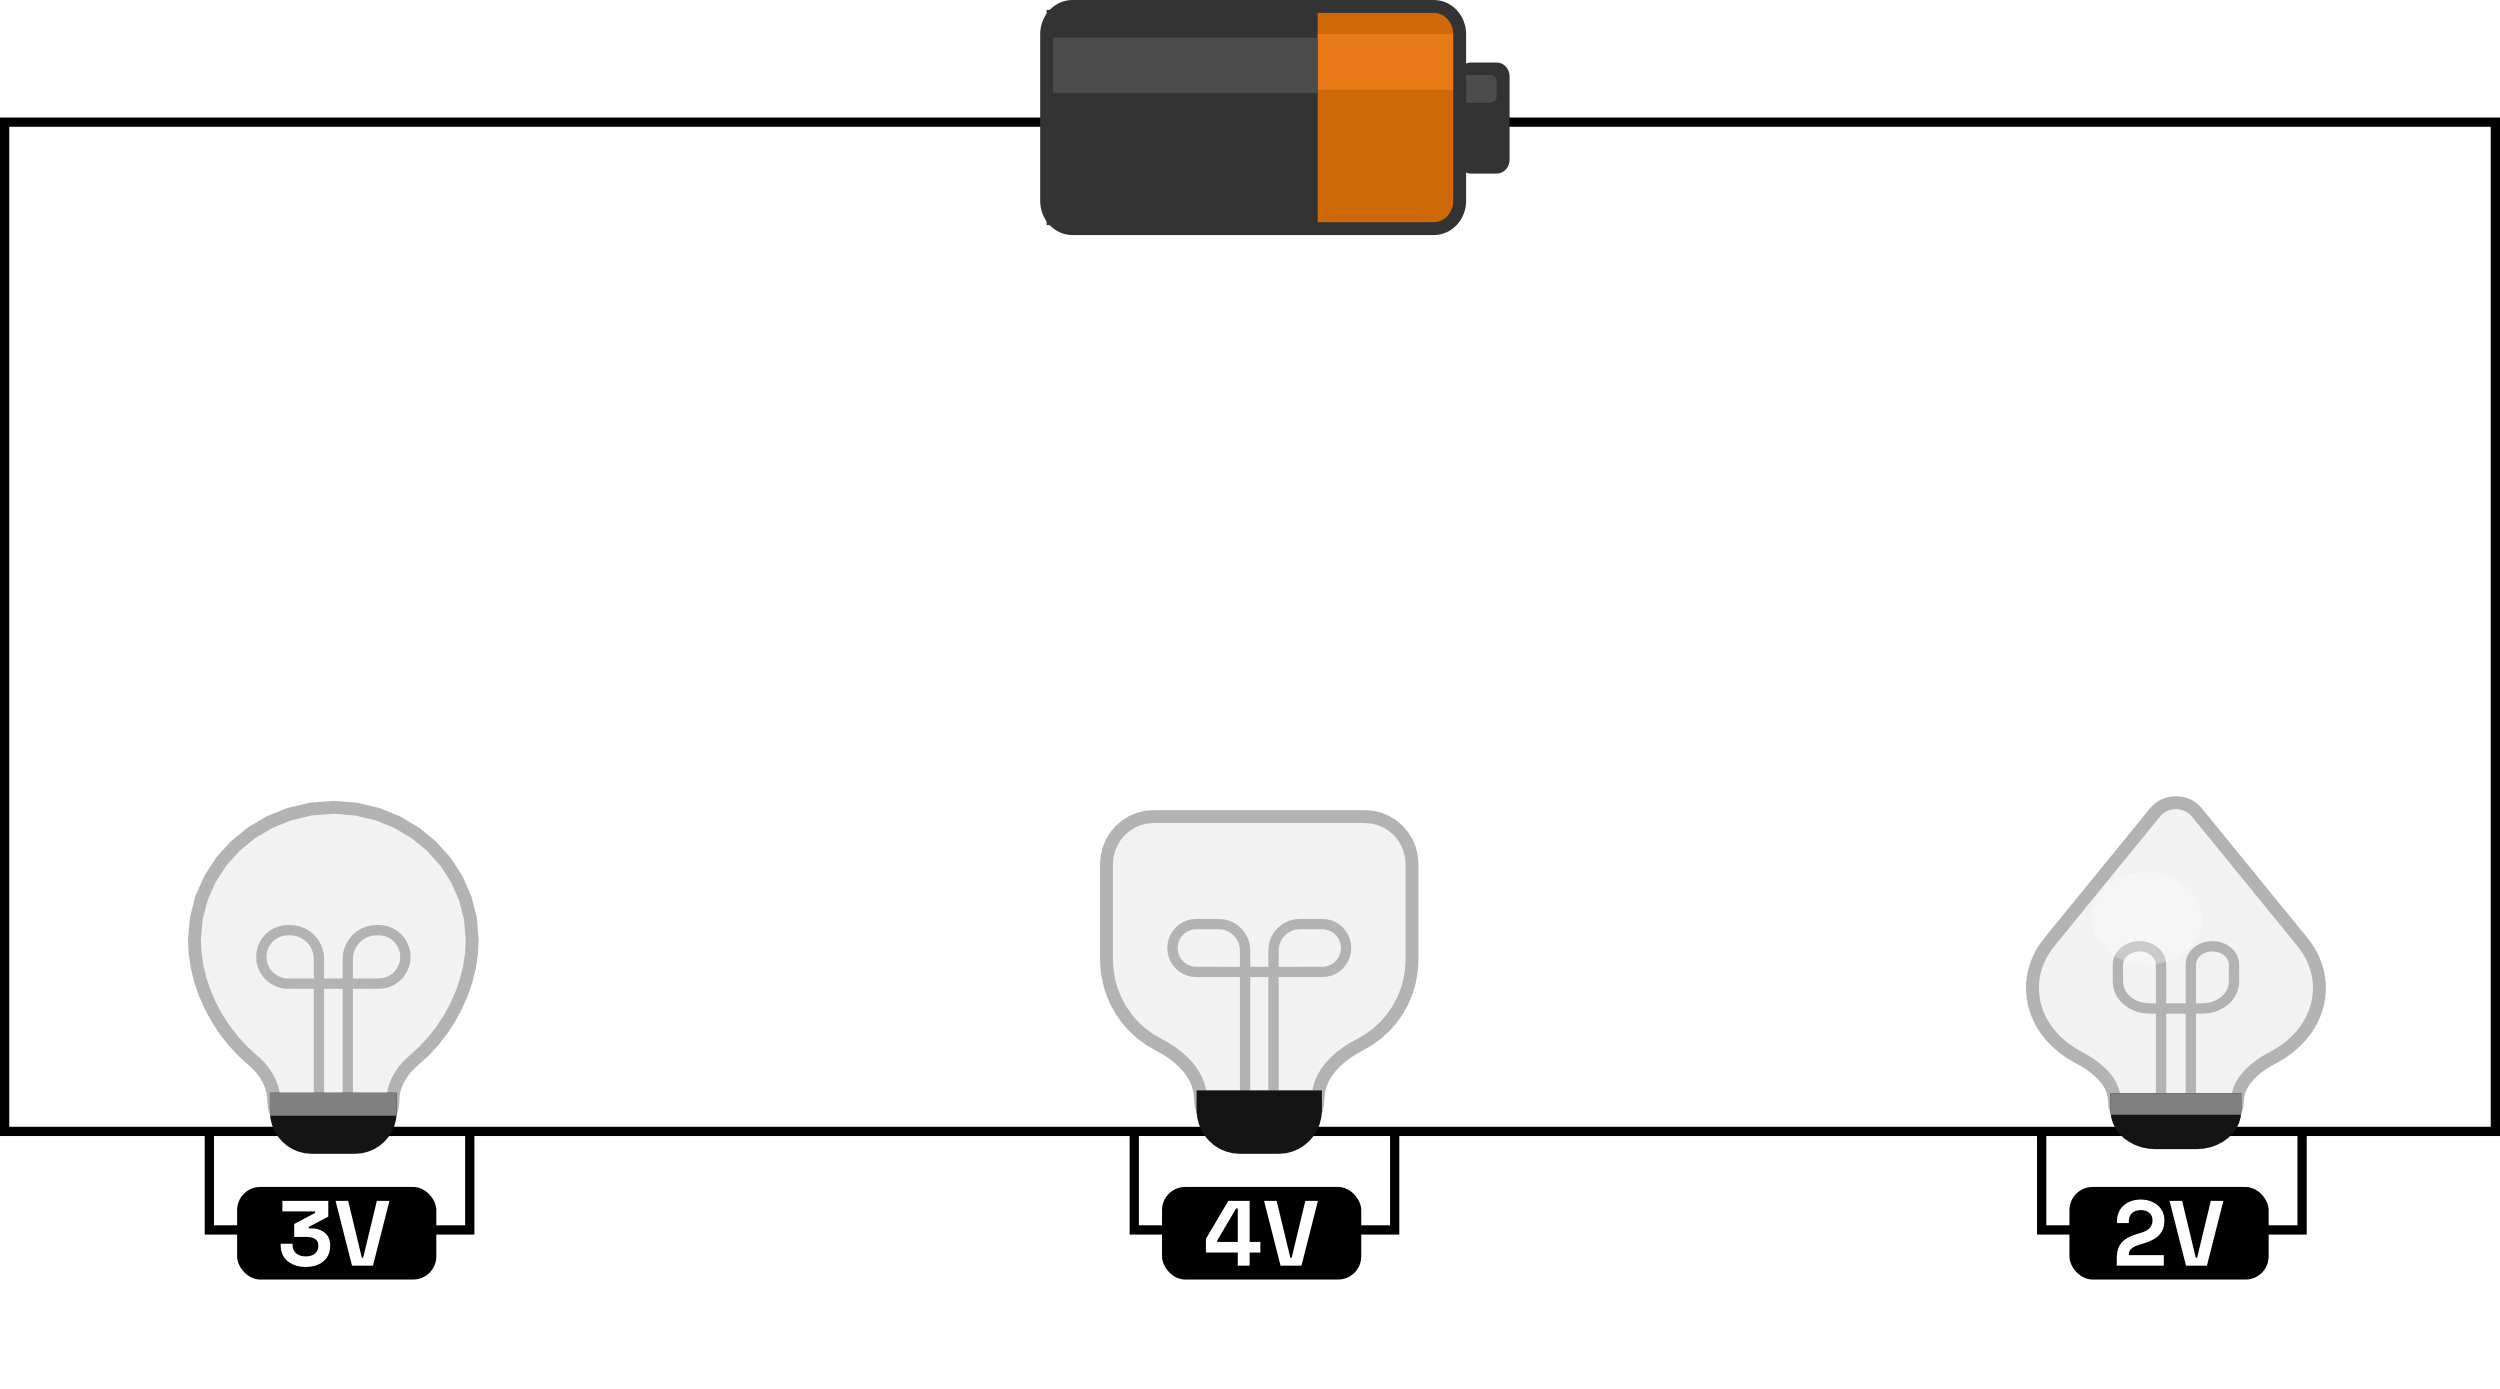 <svg width="540" height="300" viewBox="0 0 540 300" fill="none" xmlns="http://www.w3.org/2000/svg">
<rect x="1" y="26.382" width="538" height="218" stroke="black" stroke-width="2"/>
<path d="M309.713 49.371H231.648C228.568 49.371 226.072 46.685 226.072 43.372V7.38C226.072 4.067 228.568 1.382 231.648 1.382H309.713C312.792 1.382 315.289 4.067 315.289 7.38V43.372C315.289 46.685 312.792 49.371 309.713 49.371Z" fill="#CE6809"/>
<path d="M226.072 48.621H284.62V2.131H226.072V48.621Z" fill="#333333"/>
<path d="M284.621 19.377H315.289V7.38H284.621V19.377Z" fill="#E77A16"/>
<path d="M226.072 20.123H284.62V8.126H226.072V20.123Z" fill="#4C4C4C"/>
<path d="M323.284 37.494H317.707C316.168 37.494 314.919 36.151 314.919 34.495V16.499C314.919 14.843 316.168 13.5 317.707 13.5H323.284C324.823 13.5 326.072 14.843 326.072 16.499V34.495C326.072 36.151 324.823 37.494 323.284 37.494Z" fill="#333333"/>
<path d="M321.89 22.194H316.313C315.544 22.194 314.919 21.522 314.919 20.694V17.695C314.919 16.866 315.544 16.195 316.313 16.195H321.89C322.659 16.195 323.284 16.866 323.284 17.695V20.694C323.284 21.522 322.659 22.194 321.89 22.194Z" fill="#4C4C4C"/>
<path d="M309.713 49.382H231.648C228.568 49.382 226.072 46.696 226.072 43.383V7.391C226.072 4.078 228.568 1.392 231.648 1.392H309.713C312.792 1.392 315.289 4.078 315.289 7.391V43.383C315.289 46.696 312.792 49.382 309.713 49.382Z" stroke="#333333" stroke-width="2.785"/>
<path d="M441 243.648V265.666H497.25V243.648" stroke="black" stroke-width="2"/>
<rect x="447" y="256.382" width="43.027" height="20" rx="5" fill="black"/>
<path d="M457.221 273.382V271.702C457.221 270.729 457.381 269.922 457.701 269.282C458.021 268.629 458.481 268.095 459.081 267.682C459.694 267.255 460.441 266.909 461.321 266.642L462.661 266.222C463.154 266.062 463.568 265.869 463.901 265.642C464.234 265.402 464.488 265.115 464.661 264.782C464.848 264.449 464.941 264.069 464.941 263.642V263.562C464.941 262.895 464.714 262.369 464.261 261.982C463.808 261.582 463.188 261.382 462.401 261.382C461.628 261.382 461.001 261.595 460.521 262.022C460.054 262.435 459.821 263.035 459.821 263.822V264.182H457.261V263.862C457.261 262.849 457.488 261.989 457.941 261.282C458.394 260.575 459.008 260.035 459.781 259.662C460.568 259.289 461.441 259.102 462.401 259.102C463.361 259.102 464.228 259.289 465.001 259.662C465.774 260.022 466.381 260.535 466.821 261.202C467.274 261.855 467.501 262.629 467.501 263.522V263.722C467.501 264.615 467.314 265.375 466.941 266.002C466.581 266.615 466.088 267.122 465.461 267.522C464.834 267.909 464.121 268.229 463.321 268.482L462.041 268.882C461.468 269.055 461.021 269.249 460.701 269.462C460.381 269.662 460.154 269.889 460.021 270.142C459.901 270.382 459.841 270.675 459.841 271.022V271.102H467.381V273.382H457.221ZM472.176 273.382L468.616 259.382H471.336L474.296 271.682H474.576L477.536 259.382H480.256L476.696 273.382H472.176Z" fill="white"/>
<path d="M442.662 203.481L441.98 204.374L441.365 205.298L440.819 206.248L440.343 207.222L439.937 208.217L439.602 209.231L439.34 210.261L439.152 211.305L439.038 212.358L439 213.42L439.118 215.296L439.463 217.115L440.023 218.868L440.787 220.542L441.743 222.13L442.878 223.62L444.181 225.003L445.639 226.269L447.241 227.407L448.974 228.407L450.179 229.072L451.341 229.803L452.44 230.599L453.456 231.457L454.369 232.374L455.161 233.348L455.811 234.378L456.3 235.461L456.607 236.593L456.714 237.774L456.817 238.85L457.116 239.87L457.595 240.821L458.236 241.689L459.024 242.462L459.943 243.124L460.976 243.664L462.108 244.066L463.321 244.317L464.6 244.404H475.4L476.679 244.317L477.892 244.066L479.024 243.664L480.057 243.124L480.976 242.462L481.764 241.689L482.405 240.821L482.884 239.87L483.182 238.85L483.286 237.774L483.393 236.593L483.7 235.461L484.189 234.378L484.839 233.348L485.631 232.374L486.544 231.457L487.56 230.599L488.659 229.803L489.821 229.072L491.026 228.407L492.759 227.407L494.361 226.269L495.819 225.003L497.122 223.62L498.257 222.13L499.213 220.542L499.977 218.868L500.537 217.115L500.882 215.296L501 213.42L500.962 212.358L500.848 211.305L500.66 210.261L500.398 209.231L500.063 208.217L499.657 207.222L499.181 206.248L498.635 205.298L498.02 204.374L497.338 203.481L474.384 175.324L473.682 174.625L472.864 174.081L471.958 173.693L470.994 173.46L470 173.382L469.006 173.46L468.042 173.693L467.136 174.081L466.318 174.625L465.616 175.324L442.662 203.481Z" fill="#F2F2F2" stroke="#B3B3B3" stroke-width="2.791"/>
<path d="M466.794 238.711V208.316L466.732 207.68L466.556 207.076L466.273 206.514L465.893 206L465.427 205.543L464.884 205.151L464.273 204.832L463.603 204.595L462.885 204.446L462.129 204.395L461.372 204.446L460.655 204.595L459.985 204.833L459.374 205.151L458.831 205.543L458.365 206L457.985 206.514L457.703 207.077L457.526 207.68L457.465 208.316V212.089L457.554 213.02L457.813 213.904L458.227 214.727L458.783 215.48L459.465 216.149L460.261 216.722L461.156 217.189L462.136 217.538L463.187 217.755L464.295 217.83L463.8 217.838H476.2L475.714 217.83L476.822 217.755L477.873 217.538L478.853 217.189L479.747 216.722L480.543 216.149L481.226 215.48L481.781 214.727L482.195 213.904L482.454 213.02L482.544 212.089V208.316L482.483 207.68L482.306 207.077L482.023 206.514L481.644 206L481.178 205.543L480.634 205.151L480.023 204.833L479.354 204.595L478.636 204.446L477.88 204.395L477.123 204.446L476.405 204.595L475.736 204.832L475.125 205.151L474.581 205.543L474.115 206L473.736 206.514L473.453 207.076L473.276 207.68L473.215 208.316V238.711" stroke="#B3B3B3" stroke-width="2.233"/>
<path d="M456.715 236.958H483.286V239.936L483.17 241.144L482.834 242.29L482.297 243.358L481.577 244.333L480.692 245.201L479.66 245.945L478.499 246.551L477.228 247.002L475.866 247.284L474.429 247.382H465.572L464.135 247.284L462.772 247.002L461.501 246.551L460.341 245.945L459.309 245.201L458.424 244.333L457.703 243.358L457.166 242.29L456.831 241.144L456.715 239.936V236.958Z" fill="#141414" stroke="#141414" stroke-width="1.675"/>
<path d="M456.715 236.958H483.286V239.936H456.715V236.958Z" fill="#808080" stroke="#808080" stroke-width="1.675"/>
<path d="M463.653 188.371C470.226 188.371 475.554 192.85 475.554 198.376C475.554 203.901 470.226 208.381 463.653 208.381C457.079 208.381 451.751 203.901 451.751 198.376C451.751 192.85 457.079 188.371 463.653 188.371Z" fill="white" fill-opacity="0.3"/>
<path d="M245 243.648V265.666H301.25V243.648" stroke="black" stroke-width="2"/>
<rect x="251" y="256.382" width="43.027" height="20" rx="5" fill="black"/>
<path d="M267.361 273.382V270.542H260.481V267.582L265.321 259.382H269.921V268.262H272.241V270.542H269.921V273.382H267.361ZM262.921 268.262H267.361V261.022H267.001L262.921 267.942V268.262ZM276.596 273.382L273.036 259.382H275.756L278.716 271.682H278.996L281.956 259.382H284.676L281.116 273.382H276.596ZM264.057 299.382L260.497 285.382H263.217L266.177 297.682H266.457L269.417 285.382H272.137L268.577 299.382H264.057ZM276.42 299.382L272.86 285.382H275.58L278.54 297.682H278.82L281.78 285.382H284.5L280.94 299.382H276.42Z" fill="white"/>
<path d="M249.154 176.382L247.507 176.517L245.944 176.906L244.488 177.53L243.157 178.367L241.974 179.395L240.959 180.593L240.133 181.941L239.518 183.417L239.133 185L239 186.668V207.24L239.135 209.624L239.53 211.928L240.169 214.137L241.039 216.235L242.123 218.207L243.408 220.039L244.878 221.715L246.517 223.22L248.312 224.539L250.248 225.657L251.629 226.412L252.971 227.267L254.251 228.219L255.441 229.264L256.517 230.4L257.455 231.624L258.228 232.931L258.811 234.319L259.179 235.784L259.308 237.324L259.406 238.562L259.692 239.736L260.149 240.831L260.761 241.831L261.514 242.72L262.392 243.483L263.379 244.104L264.46 244.567L265.619 244.856L266.841 244.956H277.159L278.381 244.856L279.54 244.567L280.621 244.104L281.608 243.483L282.486 242.72L283.239 241.831L283.851 240.831L284.308 239.736L284.594 238.562L284.692 237.324L284.821 235.784L285.189 234.319L285.772 232.931L286.545 231.624L287.483 230.4L288.559 229.264L289.749 228.219L291.029 227.267L292.371 226.412L293.752 225.657L295.688 224.539L297.483 223.22L299.122 221.715L300.592 220.039L301.877 218.207L302.961 216.235L303.831 214.137L304.47 211.928L304.865 209.624L305 207.24V186.668L304.867 185L304.482 183.417L303.867 181.941L303.041 180.593L302.026 179.395L300.843 178.367L299.512 177.53L298.056 176.906L296.493 176.517L294.846 176.382H249.154Z" fill="#F2F2F2" stroke="#B3B3B3" stroke-width="2.785"/>
<path d="M268.937 237.398V205.319L268.864 204.392L268.65 203.513L268.308 202.694L267.849 201.945L267.286 201.279L266.628 200.708L265.889 200.244L265.08 199.897L264.213 199.681L263.298 199.606L258.352 199.606L257.525 199.674L256.741 199.87L256.01 200.183L255.342 200.602L254.749 201.118L254.239 201.72L253.825 202.396L253.516 203.137L253.323 203.931L253.256 204.768L253.323 205.606L253.516 206.4L253.825 207.141L254.239 207.817L254.749 208.418L255.342 208.934L256.01 209.354L256.741 209.667L257.525 209.863L258.352 209.93L263.165 209.93L263.108 209.939H280.896L280.844 209.93L285.657 209.93L286.484 209.863L287.268 209.667L287.999 209.354L288.667 208.934L289.261 208.418L289.77 207.817L290.184 207.141L290.493 206.4L290.686 205.606L290.753 204.768L290.686 203.931L290.493 203.137L290.184 202.396L289.77 201.72L289.261 201.118L288.667 200.602L287.999 200.183L287.268 199.87L286.484 199.674L285.658 199.606L280.711 199.606L279.797 199.681L278.929 199.897L278.12 200.244L277.381 200.708L276.724 201.279L276.16 201.945L275.701 202.694L275.359 203.513L275.146 204.392L275.072 205.319V237.398" stroke="#B3B3B3" stroke-width="2.228"/>
<path d="M259.308 236.383H284.692V239.812H259.308V236.383Z" fill="#808080" stroke="#808080" stroke-width="1.671"/>
<path d="M259.308 236.381H284.692V239.81L284.581 241.2L284.261 242.519L283.748 243.749L283.06 244.872L282.214 245.871L281.228 246.728L280.119 247.425L278.905 247.945L277.603 248.27L276.231 248.382H267.769L266.397 248.27L265.095 247.945L263.881 247.425L262.772 246.728L261.786 245.871L260.94 244.872L260.252 243.749L259.739 242.519L259.418 241.2L259.308 239.81V236.381Z" fill="#141414" stroke="#141414" stroke-width="1.671"/>
<path d="M45.217 243.648V265.666H101.467V243.648" stroke="black" stroke-width="2"/>
<rect x="51.217" y="256.382" width="43.027" height="20" rx="5" fill="black"/>
<path d="M66.031 273.662C64.978 273.662 64.044 273.475 63.231 273.102C62.418 272.729 61.778 272.195 61.311 271.502C60.858 270.795 60.631 269.962 60.631 269.002V268.642H63.191V268.922C63.191 269.669 63.451 270.269 63.971 270.722C64.491 271.162 65.178 271.382 66.031 271.382C66.898 271.382 67.564 271.175 68.031 270.762C68.511 270.349 68.751 269.829 68.751 269.202V269.002C68.751 268.575 68.644 268.229 68.431 267.962C68.218 267.695 67.931 267.502 67.571 267.382C67.211 267.249 66.805 267.182 66.351 267.182H63.551V264.382L68.071 261.982V261.662H60.991V259.382H70.911V262.782L66.691 265.022V265.342H67.431C68.058 265.342 68.665 265.469 69.251 265.722C69.851 265.975 70.344 266.369 70.731 266.902C71.118 267.422 71.311 268.102 71.311 268.942V269.182C71.311 270.089 71.091 270.882 70.651 271.562C70.211 272.229 69.591 272.749 68.791 273.122C68.004 273.482 67.085 273.662 66.031 273.662ZM76.039 273.382L72.479 259.382H75.199L78.159 271.682H78.439L81.399 259.382H84.119L80.559 273.382H76.039Z" fill="white"/>
<path d="M84.857 237.772L84.914 236.747L85.078 235.746L85.344 234.773L85.703 233.831L86.148 232.922L86.673 232.052L87.27 231.222L87.932 230.436L88.651 229.698L89.421 229.01L91.624 226.999L93.653 224.795L95.496 222.42L97.139 219.899L98.566 217.256L99.765 214.514L100.722 211.699L101.423 208.833L101.853 205.941L102 203.047L101.607 198.397L100.471 193.987L98.651 189.874L96.212 186.118L93.213 182.778L89.718 179.913L85.787 177.581L81.482 175.843L76.866 174.757L72 174.382L67.134 174.757L62.518 175.843L58.213 177.581L54.282 179.913L50.787 182.778L47.788 186.118L45.349 189.874L43.529 193.987L42.393 198.397L42 203.047L42.147 205.941L42.577 208.833L43.278 211.699L44.235 214.514L45.434 217.256L46.861 219.899L48.504 222.42L50.346 224.795L52.376 226.999L54.579 229.01L55.349 229.698L56.068 230.436L56.73 231.222L57.327 232.052L57.852 232.922L58.297 233.831L58.656 234.773L58.922 235.746L59.086 236.747L59.143 237.772L59.238 238.959L59.514 240.086L59.955 241.136L60.546 242.095L61.273 242.948L62.121 243.68L63.074 244.275L64.118 244.719L65.237 244.997L66.417 245.093H77.583L78.763 244.997L79.882 244.719L80.926 244.275L81.879 243.68L82.727 242.948L83.454 242.095L84.045 241.136L84.486 240.086L84.762 238.959L84.857 237.772Z" fill="#F2F2F2" stroke="#B3B3B3" stroke-width="2.785"/>
<path d="M68.897 238.808V207.181L68.816 206.164L68.58 205.2L68.202 204.3L67.695 203.479L67.073 202.748L66.347 202.122L65.531 201.612L64.638 201.232L63.679 200.995L62.669 200.913L62.178 200.913L61.247 200.988L60.364 201.207L59.541 201.557L58.79 202.027L58.121 202.604L57.548 203.277L57.081 204.033L56.733 204.862L56.516 205.75L56.441 206.686L56.516 207.623L56.733 208.511L57.081 209.34L57.548 210.096L58.121 210.769L58.79 211.346L59.541 211.816L60.364 212.166L61.247 212.385L62.178 212.46L63.05 212.46L62.992 212.468H81.011L80.958 212.46L81.831 212.46L82.761 212.385L83.644 212.166L84.467 211.816L85.219 211.346L85.887 210.769L86.461 210.096L86.927 209.34L87.275 208.511L87.493 207.623L87.568 206.686L87.493 205.75L87.275 204.862L86.927 204.033L86.461 203.277L85.887 202.604L85.219 202.027L84.467 201.557L83.644 201.207L82.761 200.988L81.831 200.913L81.34 200.913L80.329 200.995L79.371 201.232L78.477 201.612L77.661 202.122L76.936 202.748L76.313 203.479L75.806 204.3L75.429 205.2L75.193 206.164L75.111 207.181V238.808" stroke="#B3B3B3" stroke-width="2.228"/>
<path d="M59.143 236.871H84.858V240.16L84.751 241.493L84.441 242.759L83.946 243.938L83.281 245.016L82.465 245.974L81.513 246.795L80.442 247.464L79.27 247.963L78.013 248.274L76.688 248.382H67.313L65.988 248.274L64.731 247.963L63.559 247.464L62.488 246.795L61.536 245.974L60.72 245.016L60.055 243.938L59.56 242.759L59.25 241.493L59.143 240.16V236.871Z" fill="#141414" stroke="#141414" stroke-width="1.671"/>
<path d="M59.143 236.875H84.858V240.164H59.143V236.875Z" fill="#808080" stroke="#808080" stroke-width="1.671"/>
</svg>
